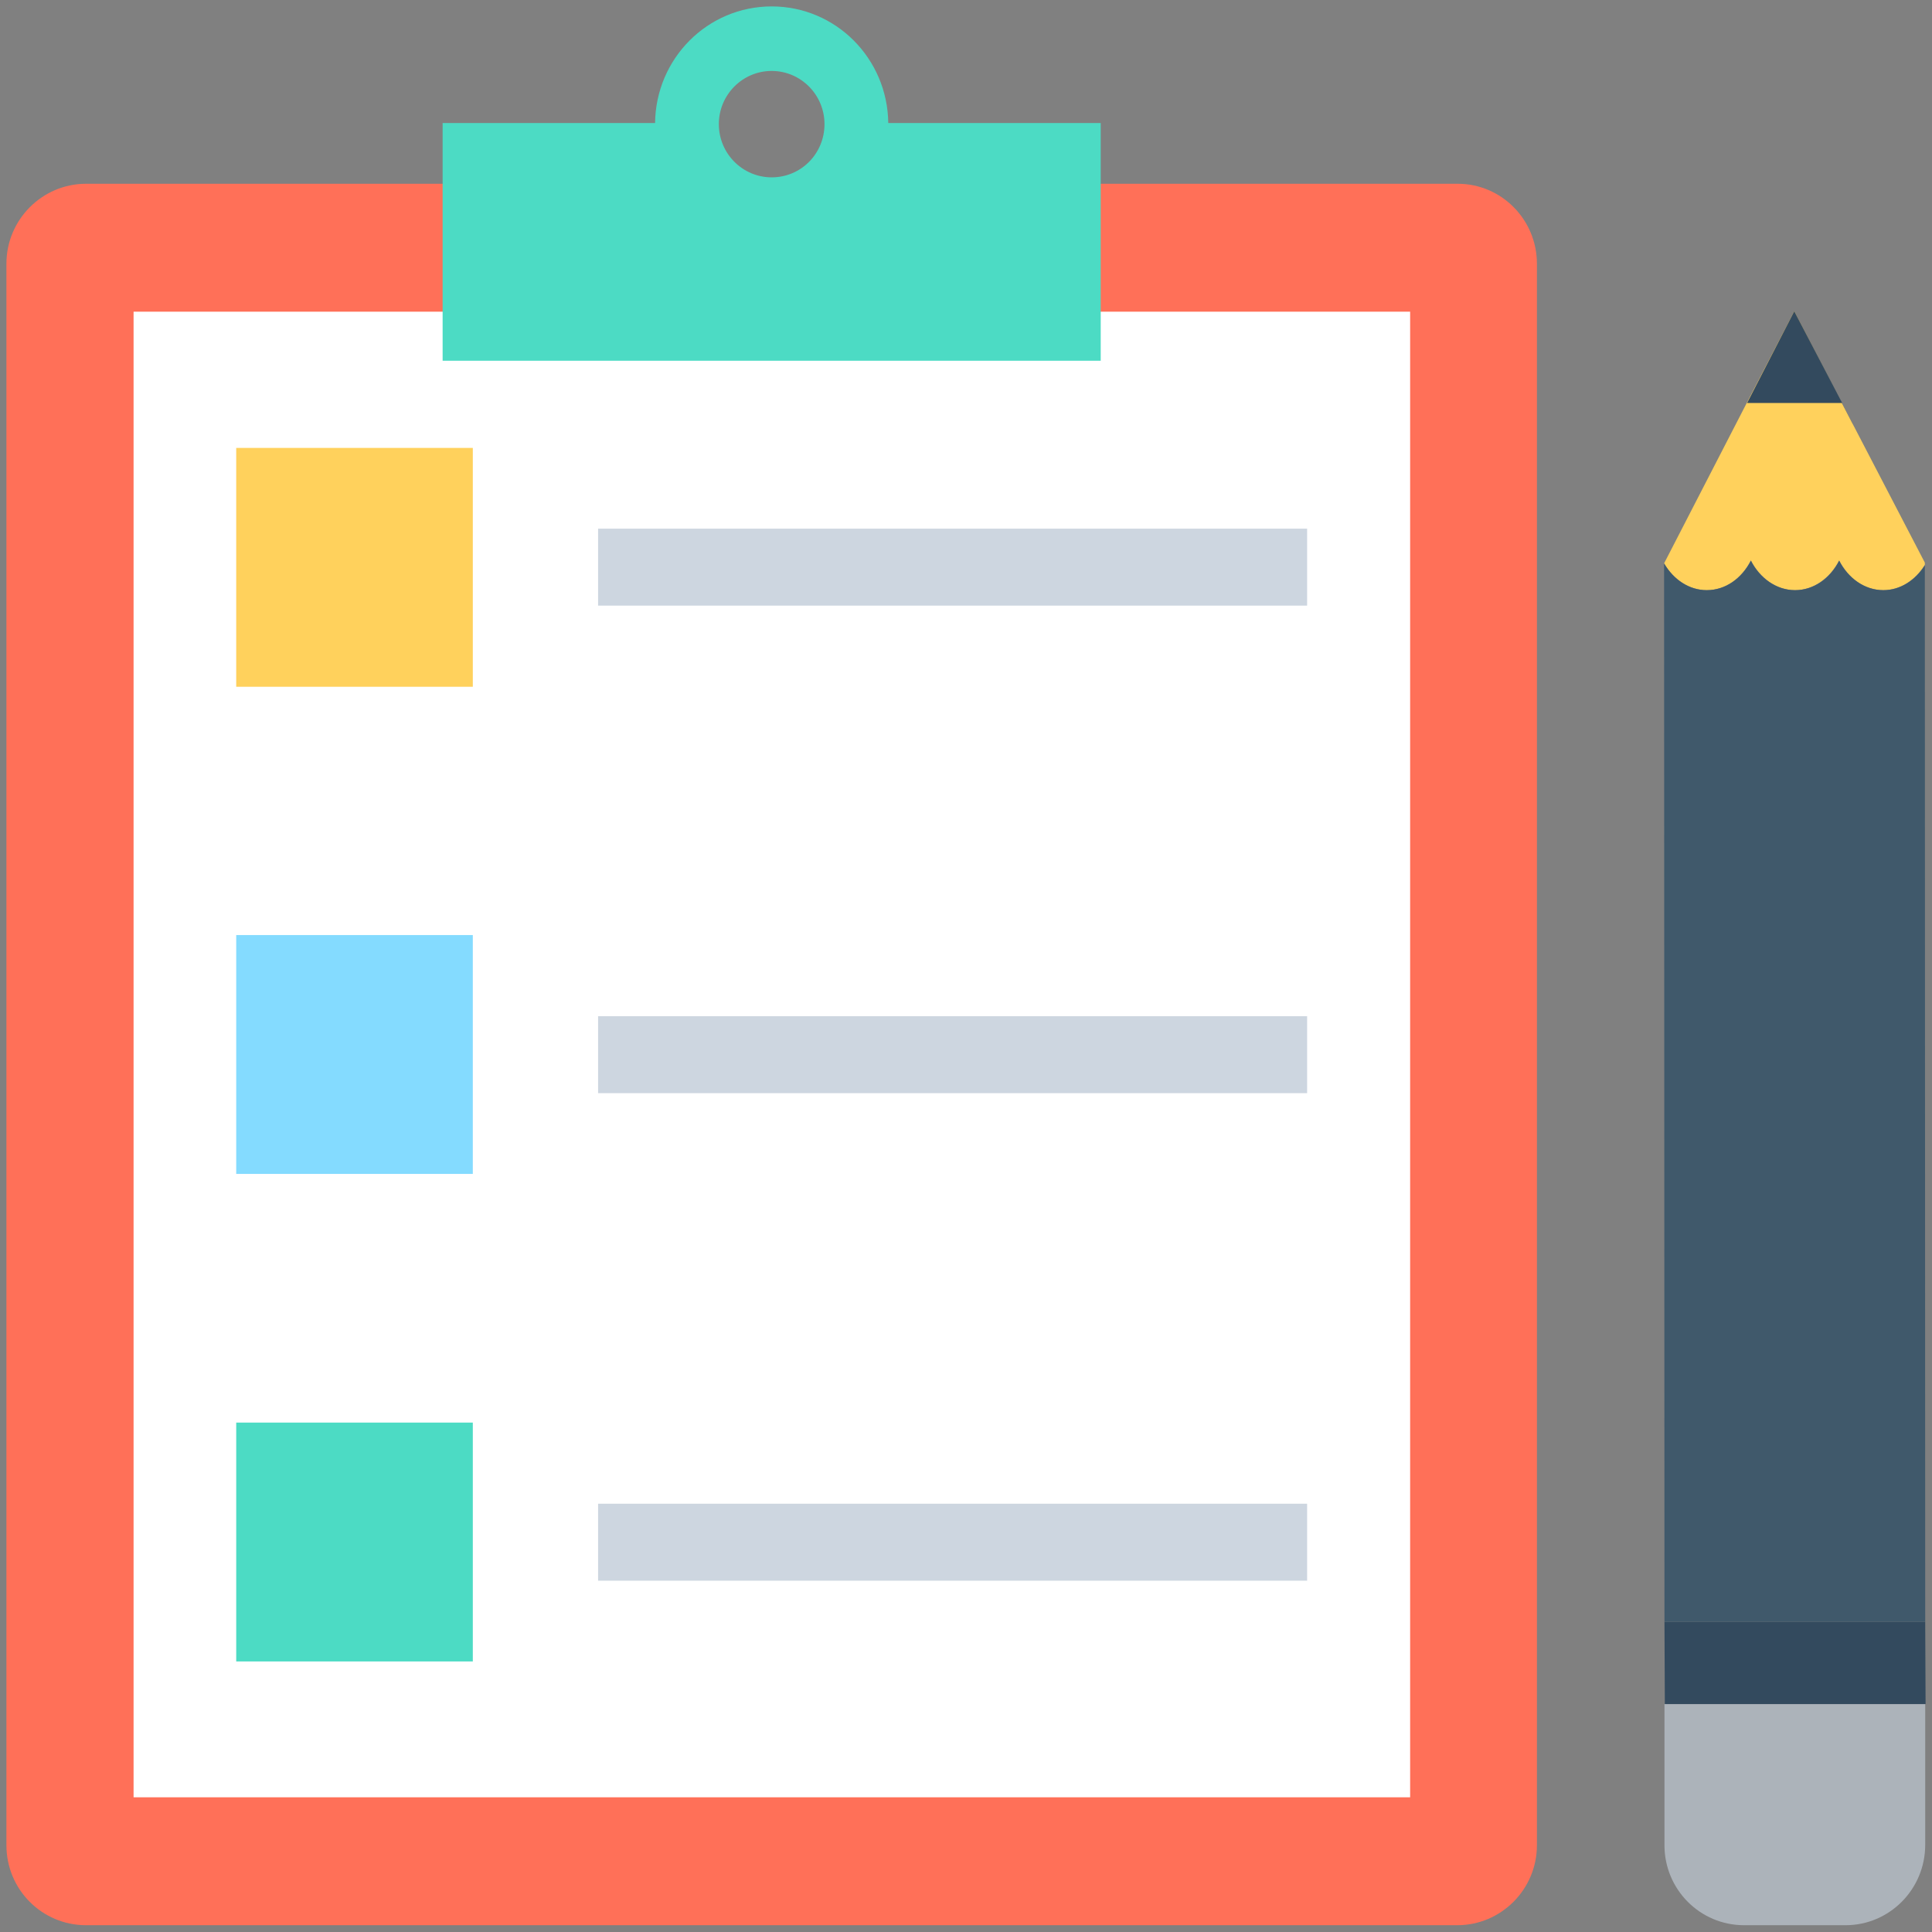<?xml version="1.0" encoding="utf-8"?>
<!-- Generator: Adobe Illustrator 18.0.0, SVG Export Plug-In . SVG Version: 6.00 Build 0)  -->
<!DOCTYPE svg PUBLIC "-//W3C//DTD SVG 1.1//EN" "http://www.w3.org/Graphics/SVG/1.1/DTD/svg11.dtd">
<svg version="1.1" id="Layer_1" xmlns="http://www.w3.org/2000/svg" xmlns:xlink="http://www.w3.org/1999/xlink" x="0px" y="0px"
	 viewBox="0 0 512 512" enable-background="new 0 0 512 512" xml:space="preserve">
<rect x="0" y="0" width="512" height="512" fill="#808080" stroke="none"/>
<g>
	<path fill="#FF7058" d="M386.3,48.7H22.8c-11.6,0-21.1,9.5-21.1,21.2V489c0,11.7,9.4,21.2,21.1,21.2h363.4
		c11.6,0,21.1-9.5,21.1-21.2V69.9C407.3,58.2,397.9,48.7,386.3,48.7z"/>
	<rect x="35.4" y="82.6" fill="#FFFFFF" width="338.3" height="393.7"/>
	<path fill="#4CDBC4" d="M235.4,32.6c-0.2-17.1-13.9-30.9-30.9-30.9s-30.7,13.8-30.9,30.9h-56.3v63h174.4v-63H235.4z M204.5,47
		c-7.7,0-14-6.3-14-14.1s6.3-14.1,14-14.1c7.7,0,14,6.3,14,14.1S212.3,47,204.5,47z"/>
	<g>
		<path fill="#ACB3BA" d="M510.2,451.6h-69.1l0,37.4c0,11.7,9.4,21.2,21.1,21.2h26.9c11.6,0,21.1-9.5,21.1-21.3L510.2,451.6z"/>
		<polygon fill="#334A5E" points="441.1,429.8 510.2,429.8 510.3,451.6 441.2,451.6 		"/>
		<polygon fill="#334A5E" points="460.2,112.4 475.5,82.6 491,112.4 		"/>
		<path fill="#FFD15C" d="M441,149.3l21.9-42.5l12.6-24.3l12.6,24.3l22,42.3v0.6c-2.5,4-6.5,6.7-11,6.7c-5,0-9.3-3.2-11.7-7.9
			c-2.4,4.7-6.8,7.9-11.7,7.9c-4.9,0-9.3-3.2-11.7-7.9c-2.4,4.7-6.7,7.9-11.7,7.9C447.7,156.4,443.5,153.6,441,149.3z"/>
		<g>
			<path fill="#40596B" d="M510.1,149.8c-2.5,4-6.5,6.6-11,6.6c-4.9,0-9.3-3.1-11.7-7.8c-2.4,4.7-6.7,7.8-11.7,7.8
				c-4.9,0-9.3-3.1-11.7-7.8c-2.4,4.7-6.7,7.8-11.7,7.8c-4.7,0-8.8-2.8-11.3-7.1l0.1,280.5h69.1L510.1,149.8z"/>
			<polygon fill="#84DBFF" points="441.1,149.3 441.1,149.3 441.1,149.3 			"/>
		</g>
		<polygon fill="#334A5E" points="463,106.8 475.5,82.5 488.2,106.8 		"/>
	</g>
	<rect x="62.6" y="247.8" fill="#84DBFF" width="62.7" height="63.3"/>
	<rect x="158.5" y="269.3" fill="#CDD6E0" width="187.9" height="20.4"/>
	<rect x="62.6" y="118.7" fill="#FFD15C" width="62.7" height="63.3"/>
	<rect x="158.5" y="140.1" fill="#CDD6E0" width="187.9" height="20.4"/>
	<rect x="62.6" y="377" fill="#4CDBC4" width="62.7" height="63.3"/>
	<rect x="158.5" y="398.5" fill="#CDD6E0" width="187.9" height="20.4"/>
</g>
</svg>
